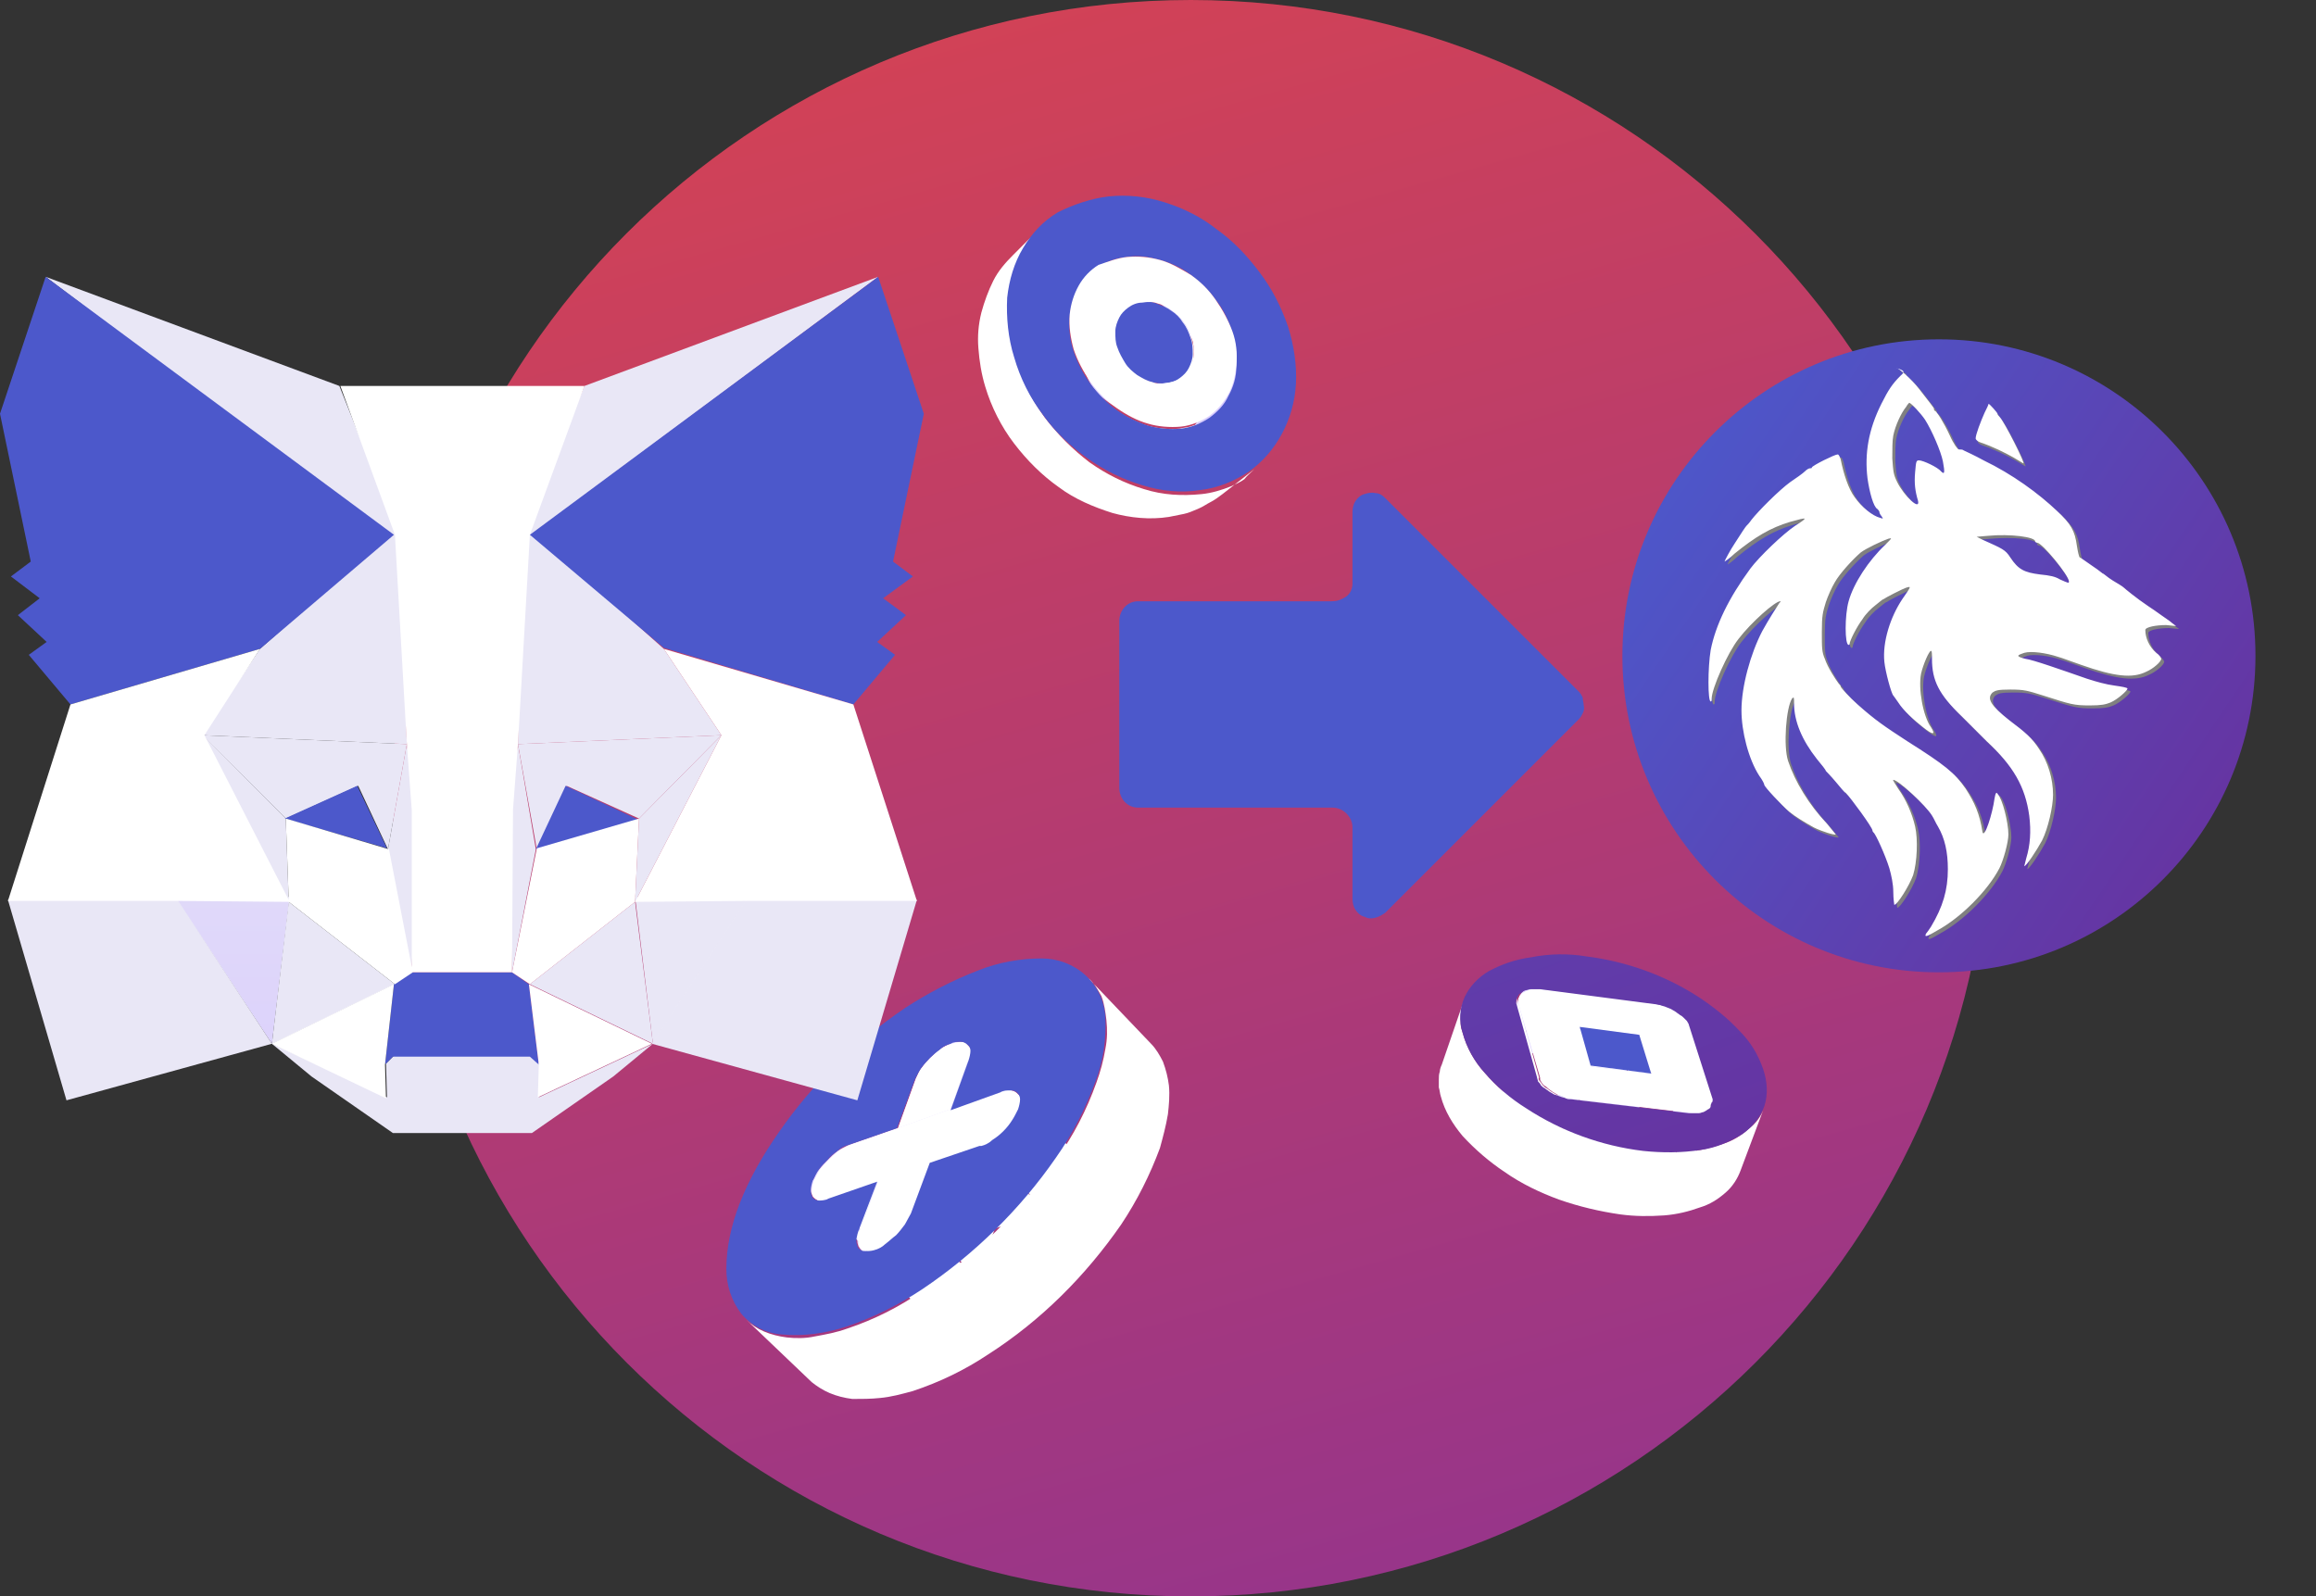 <?xml version="1.0" encoding="utf-8"?>
<!-- Generator: Adobe Illustrator 24.3.0, SVG Export Plug-In . SVG Version: 6.00 Build 0)  -->
<svg version="1.1" id="Layer_1" xmlns="http://www.w3.org/2000/svg" xmlns:xlink="http://www.w3.org/1999/xlink" x="0px" y="0px"
	 viewBox="0 0 233.4 160.9" style="enable-background:new 0 0 233.4 160.9;" xml:space="preserve">
<rect x="0" y="0" width="233.4" height="160.9" fill="#333333" stroke="none"/>
<style type="text/css">
	.st0{clip-path:url(#SVGID_2_);}
	.st1{fill:url(#SVGID_3_);}
	.st2{fill:#D9CDFE;}
	.st3{fill:#FFFFFF;}
	.st4{fill:url(#SVGID_4_);}
	.st5{fill:url(#SVGID_5_);}
	.st6{fill:url(#SVGID_6_);}
	.st7{fill:url(#SVGID_7_);}
	.st8{fill:url(#SVGID_8_);}
	.st9{fill:url(#SVGID_9_);}
	.st10{fill:url(#SVGID_10_);}
	.st11{fill:url(#SVGID_11_);}
	.st12{fill:url(#SVGID_12_);}
	.st13{fill:url(#SVGID_13_);}
	.st14{opacity:0.1;}
	.st15{opacity:0.1;fill:url(#SVGID_14_);enable-background:new    ;}
	.st16{opacity:0.1;fill:url(#SVGID_15_);enable-background:new    ;}
	.st17{opacity:0.1;fill:url(#SVGID_16_);enable-background:new    ;}
	.st18{opacity:0.1;fill:url(#SVGID_17_);enable-background:new    ;}
	.st19{fill:#EBEAF7;}
	.st20{opacity:0.1;fill:url(#SVGID_18_);enable-background:new    ;}
	.st21{opacity:0.1;fill:url(#SVGID_19_);enable-background:new    ;}
	.st22{opacity:0.1;fill:url(#SVGID_20_);enable-background:new    ;}
	.st23{opacity:0.1;fill:url(#SVGID_21_);enable-background:new    ;}
	.st24{opacity:0.1;fill:url(#SVGID_22_);enable-background:new    ;}
	.st25{opacity:0.1;fill:url(#SVGID_23_);enable-background:new    ;}
	.st26{opacity:0.1;fill:url(#SVGID_24_);enable-background:new    ;}
	.st27{opacity:0.1;fill:url(#SVGID_25_);enable-background:new    ;}
	.st28{fill:url(#SVGID_26_);}
	.st29{fill:url(#SVGID_27_);}
	.st30{fill:url(#SVGID_28_);}
	.st31{fill:url(#SVGID_29_);}
	.st32{fill:url(#SVGID_30_);}
	.st33{fill:#FEFEFE;}
	.st34{fill:url(#SVGID_31_);}
	.st35{fill-rule:evenodd;clip-rule:evenodd;fill:#808080;}
	.st36{fill-rule:evenodd;clip-rule:evenodd;fill:#FFFFFF;}
</style>
<g>
	<defs>
		<rect id="SVGID_1_" y="0" width="240" height="160.9"/>
	</defs>
	<clipPath id="SVGID_2_">
		<use xlink:href="#SVGID_1_"  style="overflow:visible;"/>
	</clipPath>
	<g class="st0">
		
			<linearGradient id="SVGID_3_" gradientUnits="userSpaceOnUse" x1="96.751" y1="678.077" x2="142.392" y2="839.687" gradientTransform="matrix(1 0 0 1 0 -679.99)">
			<stop  offset="0" style="stop-color:#D34255"/>
			<stop  offset="1" style="stop-color:#97358A"/>
		</linearGradient>
		<path class="st1" d="M120,160.9c44.4,0,80.5-36,80.5-80.4S164.5,0,120,0S39.6,36,39.6,80.4c0,0,0,0,0,0
			C39.6,124.9,75.6,160.9,120,160.9z"/>
		<path class="st2" d="M166.8,108.3c-0.2-0.1-0.3-0.2-0.5-0.3c-0.2-0.1-0.3-0.2-0.5-0.2c-0.2-0.1-0.4-0.1-0.5-0.2l-0.6-0.1l2.3-6.3
			c0.2,0,0.4,0.1,0.6,0.1c0.2,0,0.4,0.1,0.5,0.2l0.5,0.2c0.2,0.1,0.3,0.2,0.5,0.3l-1.1,3.2C167.5,106.1,167.1,107.2,166.8,108.3
			L166.8,108.3z"/>
		<path class="st2" d="M167.9,109.6c0-0.1-0.1-0.2-0.2-0.4c-0.1-0.1-0.2-0.2-0.3-0.3c-0.1-0.1-0.2-0.2-0.3-0.3
			c-0.1-0.1-0.3-0.2-0.4-0.3l0.3-0.7l0.3-0.8l0.3-0.8l0.3-0.8l0.3-0.8l0.3-0.8l0.3-0.8l0.2-0.7c0.1,0.1,0.3,0.2,0.4,0.3
			c0.1,0.1,0.2,0.2,0.4,0.3c0.1,0.1,0.2,0.2,0.3,0.4c0.1,0.1,0.1,0.2,0.2,0.3L167.9,109.6L167.9,109.6z"/>
		<path class="st2" d="M166.9,101.1l-2.3,6.3l-11.5-1.4l2.2-6.4L166.9,101.1z"/>
		<path class="st2" d="M150.9,106.9l2.2-6.4c0-0.1,0-0.1,0.1-0.2c0-0.1,0.1-0.1,0.1-0.2l0.1-0.1l0.1-0.1c0.1-0.1,0.2-0.1,0.4-0.2
			c0.1,0,0.3-0.1,0.4-0.1c0.2,0,0.3,0,0.5,0c0.2,0,0.4,0,0.5,0l-2.2,6.4c-0.2,0-0.4,0-0.5,0c-0.3,0-0.6,0-0.9,0.1
			c-0.1,0.1-0.2,0.1-0.4,0.2l-0.2,0.1c0,0-0.1,0.1-0.1,0.1c0,0-0.1,0.1-0.1,0.1C150.9,106.8,150.9,106.9,150.9,106.9z"/>
		<path class="st3" d="M150.9,106.9l0.2-0.6l0.1-0.3l0.2-0.6l0.2-0.6l0.1-0.3l0.2-0.6l0.2-0.7l0.1-0.3l0.2-0.6l0.2-0.7l0.1-0.3
			l0.2-0.7v0.3c0,0.1,0,0.1,0,0.2v0.2l-2.2,6.4v-0.5C150.9,107.1,150.9,107,150.9,106.9z"/>
		<path class="st3" d="M165.2,104.4l-2.3,6.4l-6-0.7l2.2-6.4L165.2,104.4z"/>
		<path class="st3" d="M166.4,108.2l-2.3,6.4l-1.1-3.9l2.3-6.4L166.4,108.2z"/>
		<path class="st2" d="M172.6,110.8l-2.4,6.4l-2.3-7.5l2.3-6.3L172.6,110.8z"/>
		<path class="st2" d="M172.6,111.5c-0.8,2.1-1.6,4.3-2.4,6.4c0-0.1,0-0.1,0.1-0.2c0-0.1,0-0.1,0-0.2c0-0.1,0-0.1,0-0.2
			c0-0.1,0-0.1,0-0.2l2.4-6.4c0,0.1,0,0.1,0,0.2c0,0.1,0,0.1,0,0.2c0,0.1,0,0.1,0,0.2C172.6,111.4,172.6,111.4,172.6,111.5z"/>
		<path class="st2" d="M166.4,108.2l-2.3,6.4l-6-0.7l2.3-6.4L166.4,108.2z"/>
		<path class="st2" d="M160.3,107.5l-2.3,6.4l-1.1-3.9l2.2-6.4L160.3,107.5L160.3,107.5z"/>
		<path class="st3" d="M172.6,111.5l-2.4,6.4c0,0.1,0,0.1-0.1,0.2l-0.1,0.1l-0.1,0.1l-0.1,0.1c-0.1,0.1-0.2,0.1-0.4,0.2
			c-0.1,0-0.3,0.1-0.4,0.1c-0.2,0-0.3,0-0.5,0H168l2.4-6.4h0.5c0.2,0,0.3,0,0.5-0.1c0.1,0,0.3-0.1,0.4-0.1c0.1,0,0.2-0.1,0.4-0.2
			l0.1-0.1c0,0,0.1-0.1,0.1-0.1c0,0,0.1-0.1,0.1-0.1C172.6,111.5,172.6,111.5,172.6,111.5z"/>
		<path class="st3" d="M155.1,108.6l-2.2,6.5l-2.1-7.6l2.2-6.4L155.1,108.6z"/>
		<path class="st3" d="M170.3,112.3l-2.3,6.4l-11.7-1.4l2.3-6.5L170.3,112.3z"/>
		<path class="st3" d="M169,101.9c0.2,0.1,0.3,0.2,0.4,0.3c0.1,0.1,0.2,0.2,0.4,0.3c0.1,0.1,0.2,0.2,0.3,0.3
			c0.1,0.1,0.1,0.2,0.2,0.4l2.4,7.5c0,0.1,0.1,0.2,0.1,0.4c0,0.1,0,0.2,0,0.3c0,0.1-0.1,0.2-0.2,0.3c-0.1,0.1-0.2,0.2-0.3,0.2
			c-0.1,0.1-0.2,0.1-0.4,0.2c-0.1,0.1-0.3,0.1-0.4,0.1c-0.2,0-0.3,0-0.5,0h-0.5l-11.8-1.4c-0.2,0-0.4-0.1-0.6-0.1
			c-0.2,0-0.4-0.1-0.6-0.2c-0.2-0.1-0.4-0.1-0.6-0.2c-0.2-0.1-0.3-0.2-0.5-0.3c-0.1-0.1-0.3-0.2-0.4-0.3c-0.1-0.1-0.2-0.2-0.4-0.3
			c-0.1-0.1-0.2-0.2-0.3-0.4c-0.1-0.1-0.1-0.2-0.1-0.4l-2.2-7.5c0-0.1,0-0.2,0-0.3c0-0.1,0-0.2,0.1-0.3c0-0.1,0.1-0.2,0.2-0.3
			c0.1-0.1,0.2-0.2,0.3-0.2c0.1-0.1,0.2-0.1,0.4-0.2c0.1,0,0.3-0.1,0.4-0.1c0.2,0,0.3,0,0.5,0h0.5l11.6,1.4l0.6,0.1
			c0.2,0,0.4,0.1,0.6,0.2l0.5,0.2C168.7,101.7,168.9,101.8,169,101.9L169,101.9z M166.4,108.2l-1.2-3.9l-6-0.7l1.1,3.9L166.4,108.2"
			/>
		<path class="st3" d="M158.5,110.8l-2.3,6.5c-0.2,0-0.4-0.1-0.6-0.1c-0.2,0-0.4-0.1-0.6-0.2c-0.2-0.1-0.4-0.1-0.5-0.2
			c-0.2-0.1-0.3-0.2-0.5-0.3c-0.1-0.1-0.3-0.2-0.4-0.3c-0.1-0.1-0.2-0.2-0.4-0.3c-0.1-0.1-0.2-0.2-0.2-0.4c-0.1-0.1-0.1-0.2-0.2-0.4
			l2.2-6.5c0,0.1,0.1,0.3,0.2,0.4c0.1,0.1,0.2,0.3,0.3,0.4c0.1,0.1,0.2,0.2,0.4,0.3c0.1,0.1,0.3,0.2,0.4,0.3
			c0.2,0.1,0.3,0.2,0.5,0.3c0.2,0.1,0.4,0.2,0.6,0.2c0.2,0.1,0.4,0.1,0.6,0.2C158.1,110.8,158.3,110.8,158.5,110.8z"/>
		<path class="st3" d="M177.8,111.6l-2.4,6.4c-0.3,0.8-0.8,1.6-1.5,2.2c-0.8,0.7-1.6,1.2-2.6,1.5c-1.1,0.4-2.3,0.7-3.6,0.8
			c-1.5,0.1-2.9,0.1-4.4-0.1c-2.1-0.3-4.2-0.8-6.2-1.5c-1.9-0.7-3.8-1.6-5.5-2.8c-1.5-1-2.9-2.2-4.2-3.6c-1-1.2-1.8-2.5-2.2-4
			c-0.1-0.3-0.1-0.6-0.2-0.9c0-0.3,0-0.6,0-0.8c0-0.3,0-0.5,0.1-0.8c0-0.2,0.1-0.5,0.2-0.7l2.2-6.4c-0.1,0.2-0.1,0.5-0.2,0.7
			c0,0.3-0.1,0.5-0.1,0.8c0,0.3,0,0.5,0,0.8c0,0.3,0.1,0.6,0.2,0.9c0.4,1.5,1.2,2.9,2.2,4c1.2,1.4,2.6,2.6,4.2,3.6
			c3.6,2.3,7.6,3.8,11.8,4.3c1.5,0.2,2.9,0.2,4.4,0.1c1.2-0.1,2.4-0.4,3.6-0.8c1-0.3,1.8-0.8,2.6-1.5
			C177,113.2,177.5,112.5,177.8,111.6L177.8,111.6z"/>
		
			<linearGradient id="SVGID_4_" gradientUnits="userSpaceOnUse" x1="127.718" y1="689.44" x2="170.668" y2="808.16" gradientTransform="matrix(1 0 0 1 0 -679.99)">
			<stop  offset="0" style="stop-color:#4C58CB"/>
			<stop  offset="1" style="stop-color:#68319E"/>
		</linearGradient>
		<path class="st4" d="M159.9,96.4c4,0.5,7.9,1.9,11.3,4.1c1.5,1,2.9,2.1,4.1,3.4c1.1,1.1,1.9,2.4,2.4,3.9c0.4,1.2,0.5,2.5,0.1,3.7
			c-0.4,1.1-1.2,2.1-2.2,2.8c-1.3,0.8-2.7,1.4-4.2,1.6c-1.9,0.3-3.9,0.3-5.8,0.1c-4.2-0.5-8.3-2-11.8-4.3c-1.6-1-3-2.2-4.2-3.6
			c-1-1.1-1.8-2.5-2.2-4c-0.4-1.2-0.3-2.5,0.2-3.6c0.5-1.1,1.4-2,2.4-2.6c1.3-0.7,2.7-1.2,4.2-1.4C156.2,96.1,158.1,96.1,159.9,96.4
			L159.9,96.4z M172.6,110.8l-2.4-7.5c0-0.1-0.1-0.2-0.2-0.4c-0.1-0.1-0.2-0.2-0.3-0.3c-0.1-0.1-0.2-0.2-0.4-0.3
			c-0.1-0.1-0.3-0.2-0.4-0.3c-0.2-0.1-0.3-0.2-0.5-0.3l-0.5-0.2c-0.2-0.1-0.4-0.1-0.6-0.2c-0.2,0-0.4-0.1-0.6-0.1l-11.5-1.5
			c-0.2,0-0.4,0-0.5,0c-0.2,0-0.3,0-0.5,0c-0.1,0-0.3,0.1-0.4,0.1c-0.1,0-0.3,0.1-0.4,0.2c-0.1,0.1-0.2,0.1-0.3,0.2
			c-0.1,0.1-0.1,0.2-0.2,0.3c0,0.1-0.1,0.2-0.1,0.3c0,0.1,0,0.2,0,0.3l2.1,7.5c0,0.1,0.1,0.3,0.1,0.4c0.1,0.1,0.2,0.2,0.3,0.4
			c0.1,0.1,0.2,0.2,0.4,0.3c0.1,0.1,0.3,0.2,0.4,0.3l0.5,0.3l0.6,0.2c0.2,0.1,0.4,0.1,0.6,0.2c0.2,0.1,0.4,0.1,0.6,0.1l11.8,1.4
			c0.2,0,0.4,0,0.5,0c0.2,0,0.3,0,0.5,0c0.2,0,0.3-0.1,0.4-0.1c0.1,0,0.2-0.1,0.4-0.2c0.1-0.1,0.2-0.1,0.3-0.2
			c0.1-0.1,0.1-0.2,0.1-0.3c0-0.1,0.1-0.2,0.1-0.3C172.6,111.1,172.6,110.9,172.6,110.8"/>
		
			<linearGradient id="SVGID_5_" gradientUnits="userSpaceOnUse" x1="240.89" y1="1121.348" x2="430.99" y2="1937.658" gradientTransform="matrix(1 0 0 1 0 -679.99)">
			<stop  offset="0" style="stop-color:#4C58CB"/>
			<stop  offset="1" style="stop-color:#68319E"/>
		</linearGradient>
		<path class="st5" d="M166.4,108.2l-1.2-3.9l-6-0.8l1.1,3.9L166.4,108.2L166.4,108.2z"/>
		
			<linearGradient id="SVGID_6_" gradientUnits="userSpaceOnUse" x1="1433.579" y1="5550.223" x2="2176.578" y2="8296.123" gradientTransform="matrix(1 0 0 1 0 -679.99)">
			<stop  offset="0" style="stop-color:#4C58CB"/>
			<stop  offset="1" style="stop-color:#68319E"/>
		</linearGradient>
		<path class="st6" d="M134.2,60.6h-19.5c-1.1,0-1.9,0.9-1.9,2v16.8c0,1.1,0.8,2,1.9,2c0,0,0,0,0.1,0h19.5c0.5,0,1,0.2,1.4,0.6
			c0.4,0.4,0.6,0.9,0.6,1.4v7.2c0,0.4,0.1,0.8,0.3,1.1c0.2,0.3,0.5,0.6,0.9,0.7c0.4,0.2,0.7,0.2,1.1,0.1c0.4-0.1,0.7-0.3,1-0.5
			l19.5-19.5c0.2-0.2,0.3-0.4,0.4-0.6c0.1-0.2,0.2-0.5,0.1-0.8c0-0.3-0.1-0.5-0.1-0.8c-0.1-0.2-0.2-0.4-0.4-0.6l-19.5-19.5
			c-0.3-0.3-0.6-0.5-1-0.5c-0.4-0.1-0.8,0-1.1,0.1c-0.4,0.1-0.7,0.4-0.9,0.7c-0.2,0.3-0.3,0.7-0.3,1.1v7.2c0,0.5-0.2,1-0.6,1.3
			C135.1,60.5,134.7,60.6,134.2,60.6L134.2,60.6z"/>
		<path class="st2" d="M102.2,111.6c-0.4,0.1-0.8,0.3-1.1,0.6c-0.4,0.3-0.7,0.5-1,0.8c-0.3,0.3-0.6,0.6-0.9,1
			c-0.2,0.3-0.4,0.7-0.6,1.1l-6.3-6.4c0.2-0.4,0.4-0.8,0.6-1.1c0.5-0.7,1.2-1.4,1.9-1.9c0.3-0.2,0.7-0.4,1.1-0.6l0.7,0.8l0.8,0.8
			l0.8,0.8l0.8,0.8C100.1,109.5,101.2,110.6,102.2,111.6z"/>
		<path class="st2" d="M88.3,125.3c-0.1,0.2-0.1,0.4-0.2,0.5c0,0.2,0,0.3,0,0.5c0,0.1,0,0.3,0.1,0.4c0,0.1,0.1,0.2,0.2,0.3l-6.4-6.4
			c-0.1-0.1-0.1-0.2-0.2-0.3c-0.1-0.1-0.1-0.2-0.1-0.4c0-0.2,0-0.3,0-0.5c0-0.2,0.1-0.4,0.2-0.5L88.3,125.3l-6.4-6.3
			c0.2-0.4,0.3-0.8,0.6-1.1c0.3-0.4,0.6-0.7,0.9-1c0.3-0.3,0.6-0.6,1-0.9c0.3-0.2,0.7-0.4,1.1-0.6l6.4,6.4c-0.4,0.1-0.8,0.3-1.1,0.6
			c-0.4,0.3-0.7,0.5-1,0.8c-0.3,0.3-0.6,0.6-0.9,1C88.6,124.6,88.5,125,88.3,125.3L88.3,125.3z"/>
		<path class="st2" d="M103.8,111.8c-0.1-0.1-0.2-0.1-0.3-0.2c-0.1,0-0.2-0.1-0.4-0.1c-0.2,0-0.3,0-0.5,0c-0.2,0-0.4,0.1-0.5,0.1
			l-6.3-6.5c0.2-0.1,0.3-0.1,0.5-0.1c0.1,0,0.3,0,0.4,0c0.1,0,0.2,0,0.4,0.1c0.1,0,0.2,0.1,0.3,0.2L103.8,111.8z"/>
		<path class="st2" d="M90.4,113.7l6.4,6.4l-4.9,1.7l-6.4-6.4L90.4,113.7z"/>
		<path class="st2" d="M92.3,108.7l6.4,6.4l-1.8,5l-6.4-6.4L92.3,108.7z"/>
		<path class="st3" d="M88.4,127l-0.6-0.6l-0.3-0.3l-0.6-0.6l-0.6-0.6l-0.3-0.3l-0.7-0.7l-0.6-0.6l-0.3-0.3l-0.6-0.6l-0.7-0.6
			l-0.3-0.3l-0.7-0.6c0.1,0.1,0.2,0.1,0.3,0.2c0.1,0,0.2,0.1,0.3,0.1c0.1,0,0.3,0,0.4,0c0.2,0,0.3-0.1,0.5-0.1l6.5,6.4
			c-0.2,0.1-0.3,0.1-0.5,0.1c-0.1,0-0.3,0-0.4,0c-0.1,0-0.2,0-0.3-0.1C88.6,127.2,88.5,127.1,88.4,127z"/>
		<path class="st3" d="M97.5,105.3l0.6,0.7l0.3,0.3l0.6,0.7l1.6,1.6l1,1l0.6,0.7l0.6,0.6l0.3,0.3l0.6,0.7c0.1,0.1,0.1,0.2,0.2,0.3
			c0.1,0.1,0.1,0.2,0.1,0.4c0,0.1,0,0.3,0,0.4c0,0.2-0.1,0.3-0.1,0.5l-6.4-6.5c0.1-0.2,0.1-0.3,0.1-0.5c0-0.1,0-0.3,0-0.4
			c0-0.1,0-0.2-0.1-0.4C97.7,105.5,97.6,105.4,97.5,105.3z"/>
		<path class="st3" d="M88.4,119.1l6.5,6.4l-4.9,1.6l-6.5-6.4L88.4,119.1z"/>
		<path class="st3" d="M95.9,105.2c0.3-0.1,0.7-0.2,1-0.2c0.2,0,0.5,0.1,0.6,0.3c0.2,0.2,0.3,0.4,0.3,0.6c0,0.3,0,0.6-0.2,0.9
			l-1.8,5l-5.3,1.9l1.8-5c0.2-0.4,0.3-0.8,0.6-1.1c0.5-0.7,1.2-1.4,1.9-1.9C95.1,105.5,95.5,105.3,95.9,105.2z"/>
		<path class="st3" d="M95.8,111.8l6.4,6.5l-5.3,1.8l-6.4-6.4L95.8,111.8z"/>
		<path class="st3" d="M97.6,106.9l6.4,6.5l-1.8,5l-6.4-6.5L97.6,106.9z"/>
		<path class="st2" d="M88.4,119.1l6.5,6.4l-1.8,5.1l-6.5-6.4L88.4,119.1z"/>
		<path class="st2" d="M100.8,110.1l6.4,6.6l-5.1,1.7l-6.4-6.5L100.8,110.1z"/>
		<path class="st3" d="M93.8,117.2l6.5,6.5l-5.4,1.8l-6.5-6.4L93.8,117.2z"/>
		<path class="st2" d="M93.2,132.3l-6.5-6.4c-0.1-0.1-0.1-0.2-0.2-0.3c0-0.1-0.1-0.3-0.1-0.4c0-0.2,0-0.3,0-0.5
			c0-0.2,0.1-0.4,0.2-0.6l6.5,6.4c-0.1,0.2-0.1,0.4-0.2,0.6c0,0.2,0,0.3,0,0.5c0,0.1,0,0.3,0.1,0.4C93,132.1,93.1,132.2,93.2,132.3z
			"/>
		<path class="st2" d="M102.5,110.2l6.4,6.6c-0.1-0.1-0.2-0.1-0.3-0.2c-0.1-0.1-0.2-0.1-0.4-0.1c-0.2,0-0.3,0-0.5,0
			c-0.2,0-0.4,0.1-0.5,0.1l-6.4-6.5c0.2-0.1,0.3-0.1,0.5-0.1c0.2,0,0.3,0,0.5,0c0.1,0,0.3,0,0.4,0.1
			C102.3,110.1,102.4,110.1,102.5,110.2z"/>
		<path class="st3" d="M93.8,117.2l6.5,6.5l-1.8,5.1l-6.5-6.5L93.8,117.2z"/>
		<path class="st3" d="M98.9,115.5l6.5,6.6l-5.1,1.7l-6.5-6.5L98.9,115.5z"/>
		<path class="st3" d="M93.2,132.3l-6.5-6.4c0.1,0.1,0.2,0.1,0.3,0.2c0.1,0.1,0.2,0.1,0.3,0.1c0.1,0,0.3,0,0.4,0
			c0.2,0,0.3-0.1,0.5-0.1c0.4-0.1,0.8-0.3,1.1-0.6c0.8-0.5,1.5-1.2,2-2c0.2-0.4,0.4-0.7,0.6-1.1l6.5,6.5c-0.1,0.4-0.3,0.8-0.6,1.1
			c-0.3,0.4-0.6,0.8-0.9,1.1c-0.3,0.3-0.7,0.6-1.1,0.9c-0.4,0.2-0.7,0.4-1.1,0.6c-0.2,0.1-0.3,0.1-0.5,0.1c-0.1,0-0.3,0-0.4,0
			c-0.1,0-0.2,0-0.4-0.1C93.4,132.4,93.3,132.4,93.2,132.3z"/>
		<path class="st3" d="M86.6,124.1l1.9-5.1l5.4-1.8l-1.9,5.1c-0.2,0.4-0.3,0.8-0.6,1.1c-0.3,0.4-0.6,0.7-0.9,1.1
			c-0.3,0.3-0.7,0.6-1.1,0.9c-0.4,0.2-0.7,0.4-1.1,0.6c-0.3,0.1-0.7,0.2-1,0.1c-0.2,0-0.5-0.1-0.6-0.3c-0.2-0.2-0.2-0.4-0.2-0.7
			C86.3,124.8,86.4,124.4,86.6,124.1z"/>
		<path class="st3" d="M102.5,110.2l6.4,6.6c0.1,0.1,0.1,0.2,0.2,0.3c0.1,0.3,0.1,0.5,0.1,0.8c0,0.2-0.1,0.4-0.1,0.5
			c-0.2,0.4-0.4,0.8-0.6,1.1c-0.3,0.4-0.6,0.7-0.9,1c-0.3,0.3-0.7,0.6-1.1,0.9c-0.3,0.2-0.7,0.4-1.1,0.6l-6.5-6.5
			c0.4-0.1,0.8-0.3,1.1-0.6c0.8-0.5,1.5-1.2,2-2c0.2-0.4,0.4-0.7,0.6-1.1c0.1-0.2,0.1-0.3,0.1-0.5c0-0.1,0-0.3,0-0.4
			c0-0.1,0-0.3-0.1-0.4C102.6,110.3,102.6,110.3,102.5,110.2z"/>
		<path class="st3" d="M100.8,110.1c0.3-0.1,0.7-0.2,1-0.2c0.3,0,0.5,0.1,0.7,0.3c0.2,0.2,0.3,0.4,0.3,0.7c0,0.3,0,0.7-0.2,1
			c-0.2,0.4-0.3,0.8-0.6,1.1c-0.5,0.8-1.2,1.5-2,2c-0.4,0.2-0.7,0.4-1.1,0.6l-5,1.7l-5.4,1.8l-4.9,1.7c-0.3,0.1-0.7,0.2-1,0.2
			c-0.2,0-0.4-0.1-0.6-0.3c-0.2-0.2-0.2-0.4-0.2-0.7c0-0.3,0.1-0.7,0.2-1c0.2-0.4,0.4-0.8,0.6-1.1c0.3-0.4,0.6-0.7,0.9-1
			c0.3-0.3,0.6-0.6,1-0.9c0.3-0.2,0.7-0.4,1.1-0.6l4.9-1.7l5.3-1.9L100.8,110.1z"/>
		
			<linearGradient id="SVGID_7_" gradientUnits="userSpaceOnUse" x1="1019.98" y1="3368.556" x2="3277.781" y2="9630.855" gradientTransform="matrix(1 0 0 1 0 -679.99)">
			<stop  offset="0" style="stop-color:#4C58CB"/>
			<stop  offset="1" style="stop-color:#68319E"/>
		</linearGradient>
		<path class="st7" d="M98.6,97.8c2-0.8,4.2-1.2,6.4-1.2c1.6,0,3.2,0.6,4.4,1.7c1.2,1.1,1.9,2.6,2,4.2c0.1,2.2-0.2,4.4-1,6.5
			c-1,2.7-2.3,5.3-4,7.7c-3.6,5.2-8.2,9.7-13.4,13.2c-2.4,1.6-5,2.9-7.7,3.8c-2.1,0.7-4.3,1-6.5,0.8c-1.6-0.1-3.1-0.9-4.1-2.1
			c-1-1.3-1.5-2.9-1.5-4.5c0-2.2,0.5-4.4,1.3-6.5c1-2.6,2.4-5,4-7.3c3.4-4.9,7.7-9.1,12.7-12.5C93.5,100.1,96,98.8,98.6,97.8z
			 M98.9,115.5c0.4-0.1,0.8-0.3,1.1-0.6c0.8-0.5,1.5-1.2,2-2c0.2-0.3,0.4-0.7,0.6-1.1c0.1-0.3,0.2-0.7,0.2-1c0-0.5-0.4-0.9-0.9-0.9
			c0,0,0,0-0.1,0c-0.3,0-0.7,0-1,0.2l-5,1.8l1.8-5c0.1-0.3,0.2-0.7,0.2-1c0-0.2-0.1-0.5-0.3-0.6c-0.2-0.2-0.4-0.3-0.7-0.3
			c-0.3,0-0.7,0-1,0.2c-0.4,0.1-0.8,0.3-1.1,0.6c-0.7,0.5-1.4,1.2-1.9,1.9c-0.2,0.3-0.4,0.7-0.6,1.1l-1.8,4.9l-4.9,1.7
			c-0.4,0.1-0.8,0.3-1.1,0.6c-0.4,0.3-0.7,0.5-1,0.9c-0.3,0.3-0.6,0.6-0.9,1c-0.2,0.3-0.4,0.7-0.6,1.1c-0.1,0.3-0.2,0.7-0.2,1
			c0,0.2,0.1,0.5,0.2,0.7c0.2,0.2,0.4,0.3,0.6,0.3c0.3,0,0.7,0,1-0.2l4.9-1.7l-1.9,5c-0.1,0.3-0.2,0.7-0.2,1c0,0.2,0.1,0.5,0.2,0.7
			c0.2,0.2,0.4,0.3,0.6,0.3c0.3,0,0.7,0,1-0.1c0.4-0.1,0.8-0.3,1.1-0.6c0.4-0.3,0.7-0.6,1.1-0.9c0.3-0.3,0.6-0.7,0.9-1.1
			c0.2-0.4,0.4-0.7,0.6-1.1l1.9-5.1l5-1.7"/>
		<path class="st3" d="M109.7,98.6l6.3,6.6c0.5,0.5,0.9,1.2,1.2,1.8c0.3,0.8,0.5,1.6,0.6,2.4c0.1,1,0,2-0.1,2.9
			c-0.2,1.2-0.5,2.3-0.8,3.4c-1,2.7-2.3,5.3-3.9,7.7c-3.6,5.2-8.1,9.7-13.4,13.1c-2.4,1.6-4.9,2.8-7.6,3.7c-1.1,0.3-2.2,0.6-3.3,0.7
			c-0.9,0.1-1.9,0.1-2.8,0.1c-0.8-0.1-1.6-0.3-2.3-0.6c-0.7-0.3-1.3-0.7-1.8-1.1l-6.6-6.3c0.5,0.5,1.1,0.9,1.8,1.2
			c0.7,0.3,1.5,0.5,2.3,0.6c0.9,0.1,1.9,0.1,2.8-0.1c1.1-0.2,2.2-0.4,3.3-0.8c2.7-0.9,5.3-2.2,7.7-3.9c5.3-3.5,9.8-8,13.4-13.2
			c1.7-2.4,3-4.9,4-7.7c0.4-1.1,0.7-2.2,0.9-3.4c0.2-1,0.2-1.9,0.1-2.9c-0.1-0.8-0.2-1.6-0.5-2.4C110.6,99.7,110.3,99.1,109.7,98.6
			L109.7,98.6z"/>
		<path class="st2" d="M121.1,36.3c-0.4-1.2-0.9-2.2-1.7-3.2c-0.7-1-1.5-1.8-2.5-2.5c-0.9-0.7-2-1.2-3.1-1.5
			c-1.1-0.3-2.2-0.4-3.3-0.3l3.1-2.8c1.1-0.1,2.2,0,3.3,0.3c1.1,0.3,2.1,0.9,3.1,1.6c1,0.7,1.8,1.5,2.5,2.5c0.7,1,1.3,2.1,1.7,3.2
			L121.1,36.3z"/>
		<path class="st3" d="M119.2,38l-3.1,2.7c0.2-0.2,0.5-0.4,0.6-0.7c0.2-0.3,0.3-0.6,0.4-0.9c0.1-0.3,0.1-0.7,0.1-1
			c0-0.4-0.1-0.8-0.2-1.1c-0.2-0.6-0.4-1.1-0.7-1.6c-0.3-0.5-0.7-1-1.2-1.3c-0.4-0.3-0.9-0.6-1.4-0.7c-0.5-0.1-1-0.2-1.6-0.2
			c-0.2,0-0.3,0-0.5,0.1c-0.2,0-0.3,0.1-0.4,0.2c-0.1,0.1-0.3,0.1-0.4,0.2c-0.1,0.1-0.2,0.2-0.4,0.3l3-2.8c0.1-0.1,0.2-0.2,0.4-0.3
			c0.1-0.1,0.3-0.1,0.4-0.2c0.1-0.1,0.3-0.1,0.4-0.1c0.2,0,0.3-0.1,0.5-0.1c0.5-0.1,1.1,0,1.6,0.2c0.5,0.2,1,0.4,1.4,0.7
			c0.5,0.3,0.9,0.7,1.2,1.2c0.4,0.5,0.6,1,0.8,1.6c0.1,0.4,0.2,0.8,0.2,1.2c0,0.4,0,0.7-0.1,1.1c-0.1,0.3-0.2,0.6-0.4,0.9
			C119.7,37.5,119.5,37.8,119.2,38z"/>
		<path class="st2" d="M110.6,28.7c-0.4,0-0.7,0.1-1.1,0.2c-0.3,0.1-0.7,0.2-1,0.4c-0.3,0.1-0.6,0.3-0.9,0.5
			c-0.3,0.2-0.5,0.4-0.8,0.6l3-2.8c0.2-0.2,0.5-0.4,0.8-0.6c0.3-0.2,0.6-0.3,0.9-0.5c0.3-0.1,0.7-0.3,1-0.3c0.4-0.1,0.7-0.2,1.1-0.2
			l-1.5,1.4l-0.6,0.5l-0.2,0.2l-0.2,0.2l-0.2,0.2C110.8,28.5,110.7,28.7,110.6,28.7z"/>
		<path class="st2" d="M119.1,44.4c0.5-0.4,1-1,1.3-1.5c0.4-0.6,0.6-1.3,0.8-1.9c0.2-0.7,0.3-1.5,0.2-2.2c0-0.8-0.2-1.6-0.4-2.4
			l3.2-2.7c0.3,0.8,0.4,1.6,0.5,2.4c0,0.8,0,1.5-0.2,2.3c-0.2,0.7-0.4,1.4-0.8,2c-0.4,0.6-0.8,1.1-1.3,1.5L119.1,44.4z"/>
		<path class="st2" d="M116.1,40.6c-0.1,0.1-0.2,0.2-0.3,0.2c-0.1,0.1-0.2,0.1-0.4,0.2c-0.1,0.1-0.3,0.1-0.4,0.1l-0.4,0.1l0.4-0.3
			l0.4-0.3l0.4-0.3L116,40l0.4-0.3l0.4-0.3l0.4-0.3l0.4-0.3c0.2,0,0.3,0,0.5-0.1l0.4-0.2c0.1-0.1,0.3-0.1,0.4-0.2
			c0.1-0.1,0.2-0.2,0.3-0.2L116.1,40.6z"/>
		<path class="st2" d="M114.5,41.3h-0.9l3.1-2.7h0.9L114.5,41.3z"/>
		<path class="st2" d="M109.4,37.7c-0.1-0.4-0.2-0.7-0.2-1.1c0-0.3,0-0.7,0.1-1c0.1-0.3,0.2-0.6,0.3-0.9c0.2-0.3,0.4-0.5,0.6-0.7
			l3.1-2.8c-0.5,0.4-0.8,1-0.9,1.6c-0.1,0.3-0.1,0.7-0.1,1c0,0.4,0.1,0.8,0.2,1.1L109.4,37.7z"/>
		<path class="st2" d="M113.6,41.3c-0.5-0.1-0.9-0.2-1.3-0.4c-0.4-0.2-0.8-0.5-1.2-0.8c-0.4-0.3-0.7-0.7-1-1.1
			c-0.3-0.4-0.5-0.9-0.7-1.4l0.4-0.3l0.4-0.3l0.4-0.3l0.4-0.3l0.4-0.4l0.4-0.3l0.4-0.3l0.4-0.3c0.1,0.5,0.4,0.9,0.7,1.4
			c0.3,0.4,0.6,0.8,1,1.1c0.4,0.3,0.8,0.6,1.2,0.8c0.4,0.2,0.9,0.3,1.3,0.4L113.6,41.3z"/>
		<path class="st3" d="M122.3,41.8c-1,0.9-2.1,1.8-3.2,2.6c-0.2,0.2-0.5,0.4-0.7,0.5c-0.2,0.2-0.5,0.3-0.8,0.4
			c-0.3,0.1-0.6,0.2-0.9,0.3c-0.3,0.1-0.6,0.1-0.9,0.2c-1.1,0.1-2.2,0-3.3-0.3c-1.1-0.3-2.2-0.9-3.1-1.5c-1-0.7-1.9-1.6-2.6-2.5
			c-0.7-1-1.3-2.1-1.7-3.3c-0.2-0.8-0.4-1.5-0.4-2.3c0-0.7,0-1.5,0.2-2.2c0.1-0.7,0.4-1.3,0.7-1.9c0.3-0.6,0.7-1.1,1.2-1.5l3-2.8
			c-0.5,0.4-0.9,1-1.2,1.5c-0.3,0.6-0.6,1.3-0.7,1.9c-0.2,0.7-0.2,1.4-0.2,2.2c0,0.8,0.2,1.6,0.4,2.3c0.4,1.2,0.9,2.3,1.7,3.3
			c0.7,1,1.6,1.9,2.6,2.6c1,0.7,2,1.2,3.2,1.6c1.1,0.3,2.2,0.4,3.3,0.3c0.3-0.1,0.7-0.1,1-0.2c0.3-0.1,0.6-0.2,0.9-0.3
			c0.3-0.1,0.5-0.2,0.8-0.4C121.9,42.2,122.1,42,122.3,41.8z"/>
		<path class="st3" d="M126.4,47.3l-3.2,2.5c-0.4,0.3-0.8,0.6-1.2,0.8c-0.4,0.2-0.8,0.5-1.3,0.7c-0.5,0.2-0.9,0.4-1.4,0.5
			c-0.5,0.1-1,0.2-1.5,0.3c-1.9,0.3-3.9,0.1-5.7-0.4c-1.9-0.6-3.8-1.4-5.4-2.6c-1.7-1.2-3.2-2.7-4.5-4.4c-1.3-1.7-2.3-3.7-2.9-5.7
			c-0.4-1.3-0.6-2.6-0.7-3.9c-0.1-1.2,0-2.4,0.3-3.6c0.3-1.1,0.7-2.2,1.2-3.2c0.5-1,1.2-1.8,2-2.6l0.3-0.3l0.3-0.3l0.6-0.6l0.3-0.3
			l0.3-0.3l0.2-0.1l0.3-0.3l0.3-0.3l0.2-0.1l0.3-0.3c-0.8,0.8-1.5,1.6-2,2.6c-0.5,1-0.9,2.1-1.2,3.2c-0.3,1.2-0.4,2.4-0.3,3.7
			c0.1,1.4,0.3,2.7,0.7,4c0.6,2.1,1.6,4,2.9,5.8c1.3,1.7,2.8,3.2,4.5,4.5c1.7,1.2,3.5,2.1,5.5,2.7c1.9,0.6,3.8,0.7,5.8,0.5
			c1-0.1,2-0.4,3-0.8c0.4-0.2,0.9-0.4,1.3-0.7C125.7,47.9,126.1,47.6,126.4,47.3L126.4,47.3z"/>
		
			<linearGradient id="SVGID_8_" gradientUnits="userSpaceOnUse" x1="864.852" y1="2722.213" x2="2687.552" y2="7609.293" gradientTransform="matrix(1 0 0 1 0 -679.99)">
			<stop  offset="0" style="stop-color:#4C58CB"/>
			<stop  offset="1" style="stop-color:#68319E"/>
		</linearGradient>
		<path class="st8" d="M111.7,19.8c1.9-0.2,3.8,0,5.7,0.6c1.9,0.6,3.7,1.5,5.2,2.7c1.7,1.2,3.1,2.7,4.3,4.3c1.3,1.7,2.2,3.5,2.9,5.5
			c0.6,1.9,0.9,3.9,0.8,5.8c-0.1,1.8-0.6,3.5-1.4,5c-0.8,1.5-1.9,2.8-3.3,3.8c-1.5,1-3.2,1.7-5,1.9c-1.9,0.3-3.9,0.1-5.8-0.5
			c-2-0.6-3.8-1.5-5.5-2.7c-1.7-1.2-3.3-2.7-4.5-4.4c-1.3-1.7-2.3-3.7-2.9-5.8c-0.6-1.9-0.8-4-0.7-6c0.2-1.8,0.7-3.5,1.6-5
			c0.9-1.5,2-2.7,3.5-3.6C108.2,20.6,110,20,111.7,19.8L111.7,19.8z M119,43.2c1-0.1,2-0.5,2.9-1.1c0.8-0.6,1.5-1.3,1.9-2.2
			c0.5-0.9,0.8-1.9,0.8-3c0.1-1.2-0.1-2.3-0.4-3.4c-0.4-1.2-0.9-2.3-1.7-3.3c-0.7-1-1.6-1.8-2.5-2.5c-0.9-0.7-2-1.2-3.1-1.5
			c-1.1-0.3-2.2-0.5-3.3-0.3c-1,0.1-2,0.4-2.9,1c-0.8,0.5-1.5,1.3-2,2.1c-0.5,0.9-0.8,1.9-0.9,2.9c-0.1,1.2,0,2.3,0.4,3.5
			c0.8,2.4,2.3,4.4,4.3,5.9c1,0.7,2,1.2,3.2,1.6C116.8,43.2,117.9,43.3,119,43.2"/>
		
			<linearGradient id="SVGID_9_" gradientUnits="userSpaceOnUse" x1="322.443" y1="1267.176" x2="824.343" y2="2612.666" gradientTransform="matrix(1 0 0 1 0 -679.99)">
			<stop  offset="0" style="stop-color:#4C58CB"/>
			<stop  offset="1" style="stop-color:#68319E"/>
		</linearGradient>
		<path class="st9" d="M115,30.4c0.5-0.1,1.1,0,1.6,0.2c0.5,0.2,1,0.4,1.4,0.7c0.5,0.3,0.9,0.7,1.2,1.2c0.4,0.5,0.6,1,0.8,1.6
			c0.2,0.5,0.2,1.1,0.2,1.6c0,0.5-0.2,1-0.4,1.4c-0.2,0.4-0.5,0.7-0.9,1c-0.4,0.3-0.9,0.5-1.4,0.5c-0.5,0.1-1.1,0-1.6-0.1
			c-0.5-0.2-1-0.4-1.5-0.7c-0.5-0.3-0.9-0.7-1.2-1.2c-0.4-0.5-0.6-1-0.8-1.6c-0.2-0.5-0.2-1.1-0.2-1.6c0-0.5,0.2-1,0.4-1.4
			c0.2-0.4,0.6-0.8,1-1C114.1,30.6,114.6,30.5,115,30.4L115,30.4z"/>
		<path class="st3" d="M113.6,25.9c1.1-0.1,2.2,0,3.3,0.3c1.1,0.3,2.1,0.9,3.1,1.5c1,0.7,1.8,1.5,2.5,2.5c0.7,1,1.3,2.1,1.7,3.2
			c0.4,1.1,0.5,2.2,0.4,3.4c-0.1,1-0.3,2-0.8,2.9c-0.5,0.9-1.1,1.6-1.9,2.2c-0.9,0.6-1.9,1-2.9,1.1c-1.1,0.1-2.3,0-3.3-0.3
			c-1.1-0.3-2.2-0.9-3.2-1.6c-1-0.7-1.9-1.6-2.6-2.6c-0.7-1-1.3-2.1-1.7-3.3c-0.3-1.1-0.5-2.3-0.4-3.5c0.1-1,0.4-2,0.9-2.9
			c0.5-0.9,1.2-1.6,2-2.1C111.6,26.4,112.6,26,113.6,25.9z M117.6,38.6c0.5-0.1,1-0.2,1.4-0.5c0.4-0.3,0.7-0.6,0.9-1
			c0.2-0.4,0.4-0.9,0.4-1.4c0-0.6,0-1.1-0.2-1.6c-0.2-0.6-0.4-1.1-0.8-1.6c-0.3-0.5-0.8-0.9-1.2-1.2c-0.4-0.3-0.9-0.6-1.4-0.7
			c-0.5-0.2-1-0.2-1.6-0.1c-0.5,0-1,0.2-1.4,0.5c-0.4,0.3-0.7,0.6-0.9,1c-0.2,0.4-0.4,0.9-0.4,1.4c0,0.6,0,1.1,0.2,1.6
			c0.2,0.6,0.5,1.1,0.8,1.6c0.3,0.5,0.8,0.9,1.2,1.2c0.5,0.3,1,0.6,1.5,0.7C116.6,38.7,117.1,38.7,117.6,38.6"/>
		
			<linearGradient id="SVGID_10_" gradientUnits="userSpaceOnUse" x1="23.43" y1="737.65" x2="23.43" y2="805.35" gradientTransform="matrix(1 0 0 1 0 -679.99)">
			<stop  offset="0" style="stop-color:#EBEAF7"/>
			<stop  offset="1" style="stop-color:#D9CDFE"/>
		</linearGradient>
		<path class="st10" d="M27.4,105.2l1.8-14.8l-11.4,0.3L27.4,105.2z"/>
		
			<linearGradient id="SVGID_11_" gradientUnits="userSpaceOnUse" x1="69.715" y1="1954.5" x2="69.715" y2="3345.1" gradientTransform="matrix(1 0 0 1 0 -679.99)">
			<stop  offset="0" style="stop-color:#EBEAF7"/>
			<stop  offset="1" style="stop-color:#D9CDFE"/>
		</linearGradient>
		<path class="st11" d="M64,90.4l1.8,14.8l9.7-14.5L64,90.4z"/>
		
			<linearGradient id="SVGID_12_" gradientUnits="userSpaceOnUse" x1="62.415" y1="1670.1" x2="62.415" y2="2745.9" gradientTransform="matrix(1 0 0 1 0 -679.99)">
			<stop  offset="0" style="stop-color:#EBEAF7"/>
			<stop  offset="1" style="stop-color:#D9CDFE"/>
		</linearGradient>
		<path class="st12" d="M72.7,74.1L52.2,75l1.9,10.6l3-6.4l7.3,3.3L72.7,74.1L72.7,74.1z"/>
		
			<linearGradient id="SVGID_13_" gradientUnits="userSpaceOnUse" x1="30.715" y1="1670.1" x2="30.715" y2="2745.9" gradientTransform="matrix(1 0 0 1 0 -679.99)">
			<stop  offset="0" style="stop-color:#EBEAF7"/>
			<stop  offset="1" style="stop-color:#D9CDFE"/>
		</linearGradient>
		<path class="st13" d="M28.8,82.5l7.3-3.3l3,6.4L41,75l-20.6-0.9L28.8,82.5L28.8,82.5z"/>
		<g class="st14">
			
				<linearGradient id="SVGID_14_" gradientUnits="userSpaceOnUse" x1="1315.479" y1="2803.89" x2="887.13" y2="2129.79" gradientTransform="matrix(1 0 0 1 0 -679.99)">
				<stop  offset="0" style="stop-color:#4C58CB"/>
				<stop  offset="1" style="stop-color:#68319E"/>
			</linearGradient>
			<path class="st15" d="M27.4,105.2l1.8-14.8l-11.4,0.3L27.4,105.2z"/>
			
				<linearGradient id="SVGID_15_" gradientUnits="userSpaceOnUse" x1="1359.244" y1="2805.471" x2="930.854" y2="2131.471" gradientTransform="matrix(1 0 0 1 0 -679.99)">
				<stop  offset="0" style="stop-color:#4C58CB"/>
				<stop  offset="1" style="stop-color:#68319E"/>
			</linearGradient>
			<path class="st16" d="M64,90.4l1.8,14.8l9.7-14.5L64,90.4z"/>
			
				<linearGradient id="SVGID_16_" gradientUnits="userSpaceOnUse" x1="624.09" y1="2808.39" x2="437.69" y2="2127.39" gradientTransform="matrix(1 0 0 1 0 -679.99)">
				<stop  offset="0" style="stop-color:#4C58CB"/>
				<stop  offset="1" style="stop-color:#68319E"/>
			</linearGradient>
			<path class="st17" d="M72.7,74.1L52.2,75l1.9,10.6l3-6.4l7.3,3.3L72.7,74.1L72.7,74.1z"/>
			
				<linearGradient id="SVGID_17_" gradientUnits="userSpaceOnUse" x1="592.263" y1="2808.924" x2="406.063" y2="2127.724" gradientTransform="matrix(1 0 0 1 0 -679.99)">
				<stop  offset="0" style="stop-color:#4C58CB"/>
				<stop  offset="1" style="stop-color:#68319E"/>
			</linearGradient>
			<path class="st18" d="M28.8,82.5l7.3-3.3l3,6.4L41,75l-20.6-0.9L28.8,82.5L28.8,82.5z"/>
		</g>
		<path class="st19" d="M40.3,54.9l0.3,0.2l-0.3-0.8v-1.4l-0.4,0.3l-5.7-14.3L4.6,27.9l34.5,26.1L26.2,65.4l-5.8,8.7L41,75
			L40.3,54.9L40.3,54.9z"/>
		<path class="st19" d="M75.4,90.4l-9.7,14.8l20.7,5.7l6-20.2L75.4,90.4L75.4,90.4z"/>
		<path class="st19" d="M53.8,53.7l34.7-25.8L58.9,38.9l-5.9,14l-0.3-0.3v1.1l-0.5,1.1l0.4-0.3L52.2,75l20.5-0.9l-5.8-8.7L53.8,53.7
			z"/>
		<path class="st19" d="M53.4,99.2l12.4,6l-11.5,5.4l0.1-3.4l-0.9-0.8H39.7l-0.8,0.8l0.1,3.4l-11.5-5.4l12.3-6l-10.7-8.3l-1.7,14.3
			l-9.7-14.8L0.8,90.7l5.9,20.2l20.7-5.7l4,3.3l8.2,5.7h14l8.2-5.7l4-3.3L64,90.9L53.4,99.2z"/>
		<path class="st19" d="M20.5,74.1l8.6,16.8l-0.3-8.4C28.8,82.5,20.4,74.1,20.5,74.1z"/>
		<path class="st19" d="M64.4,82.5L64,90.9l8.7-16.8L64.4,82.5L64.4,82.5z"/>
		<path class="st19" d="M41.5,98L42,81.6L41,75l-1.9,10.6L41.5,98z"/>
		<path class="st19" d="M51.6,98L54,85.6L52.2,75l-1,6.6L51.6,98z"/>
		<g class="st14">
			
				<linearGradient id="SVGID_18_" gradientUnits="userSpaceOnUse" x1="3402.402" y1="7907.309" x2="1301.212" y2="3443.009" gradientTransform="matrix(1 0 0 1 0 -679.99)">
				<stop  offset="0" style="stop-color:#4C58CB"/>
				<stop  offset="1" style="stop-color:#68319E"/>
			</linearGradient>
			<path class="st20" d="M40.3,54.9l0.3,0.2l-0.3-0.8v-1.4l-0.4,0.3l-5.7-14.3L4.6,27.9l34.5,26.1L26.2,65.4l-5.8,8.7L41,75
				L40.3,54.9L40.3,54.9z"/>
			
				<linearGradient id="SVGID_19_" gradientUnits="userSpaceOnUse" x1="1069.532" y1="4319.014" x2="453.832" y2="2117.754" gradientTransform="matrix(1 0 0 1 0 -679.99)">
				<stop  offset="0" style="stop-color:#4C58CB"/>
				<stop  offset="1" style="stop-color:#68319E"/>
			</linearGradient>
			<path class="st21" d="M75.4,90.4l-9.7,14.8l20.7,5.7l6-20.2L75.4,90.4L75.4,90.4z"/>
			
				<linearGradient id="SVGID_20_" gradientUnits="userSpaceOnUse" x1="3452.311" y1="7902.589" x2="1348.411" y2="3441.489" gradientTransform="matrix(1 0 0 1 0 -679.99)">
				<stop  offset="0" style="stop-color:#4C58CB"/>
				<stop  offset="1" style="stop-color:#68319E"/>
			</linearGradient>
			<path class="st22" d="M53.8,53.7l34.7-25.8L58.9,38.9l-5.9,14l-0.3-0.3v1.1l-0.5,1.1l0.4-0.3L52.2,75l20.5-0.9l-5.8-8.7
				L53.8,53.7z"/>
			
				<linearGradient id="SVGID_21_" gradientUnits="userSpaceOnUse" x1="611.491" y1="5124.991" x2="252.191" y2="2423.491" gradientTransform="matrix(1 0 0 1 0 -679.99)">
				<stop  offset="0" style="stop-color:#4C58CB"/>
				<stop  offset="1" style="stop-color:#68319E"/>
			</linearGradient>
			<path class="st23" d="M53.4,99.2l12.4,6l-11.5,5.4l0.1-3.4l-0.9-0.8H39.7l-0.8,0.8l0.1,3.4l-11.5-5.4l12.3-6l-10.7-8.3l-1.7,14.3
				l-9.7-14.8L0.8,90.7l5.9,20.2l20.7-5.7l4,3.3l8.2,5.7h14l8.2-5.7l4-3.3L64,90.9L53.4,99.2z"/>
			
				<linearGradient id="SVGID_22_" gradientUnits="userSpaceOnUse" x1="1498.579" y1="2841.47" x2="582.259" y2="1547.87" gradientTransform="matrix(1 0 0 1 0 -679.99)">
				<stop  offset="0" style="stop-color:#4C58CB"/>
				<stop  offset="1" style="stop-color:#68319E"/>
			</linearGradient>
			<path class="st24" d="M20.5,74.1l8.6,16.8l-0.3-8.4C28.8,82.5,20.4,74.1,20.5,74.1z"/>
			
				<linearGradient id="SVGID_23_" gradientUnits="userSpaceOnUse" x1="1538.861" y1="2849.033" x2="624.071" y2="1551.033" gradientTransform="matrix(1 0 0 1 0 -679.99)">
				<stop  offset="0" style="stop-color:#4C58CB"/>
				<stop  offset="1" style="stop-color:#68319E"/>
			</linearGradient>
			<path class="st25" d="M64.4,82.5L64,90.9l8.7-16.8L64.4,82.5L64.4,82.5z"/>
			
				<linearGradient id="SVGID_24_" gradientUnits="userSpaceOnUse" x1="1383.634" y1="1240.57" x2="548.304" y2="945.569" gradientTransform="matrix(1 0 0 1 0 -679.99)">
				<stop  offset="0" style="stop-color:#4C58CB"/>
				<stop  offset="1" style="stop-color:#68319E"/>
			</linearGradient>
			<path class="st26" d="M41.5,98L42,81.6L41,75l-1.9,10.6L41.5,98z"/>
			
				<linearGradient id="SVGID_25_" gradientUnits="userSpaceOnUse" x1="1371.943" y1="1222.222" x2="551.033" y2="938.822" gradientTransform="matrix(1 0 0 1 0 -679.99)">
				<stop  offset="0" style="stop-color:#4C58CB"/>
				<stop  offset="1" style="stop-color:#68319E"/>
			</linearGradient>
			<path class="st27" d="M51.6,98L54,85.6L52.2,75l-1,6.6L51.6,98z"/>
		</g>
		
			<linearGradient id="SVGID_26_" gradientUnits="userSpaceOnUse" x1="90.929" y1="991.37" x2="295.769" y2="1808.37" gradientTransform="matrix(1 0 0 1 0 -679.99)">
			<stop  offset="0" style="stop-color:#4C58CB"/>
			<stop  offset="1" style="stop-color:#68319E"/>
		</linearGradient>
		<path class="st28" d="M36,79.2l-7.3,3.3l10.3,3L36,79.2L36,79.2z"/>
		
			<linearGradient id="SVGID_27_" gradientUnits="userSpaceOnUse" x1="115.973" y1="991.454" x2="320.173" y2="1808.844" gradientTransform="matrix(1 0 0 1 0 -679.99)">
			<stop  offset="0" style="stop-color:#4C58CB"/>
			<stop  offset="1" style="stop-color:#68319E"/>
		</linearGradient>
		<path class="st29" d="M54,85.6l10.3-3L57,79.2L54,85.6L54,85.6z"/>
		
			<linearGradient id="SVGID_28_" gradientUnits="userSpaceOnUse" x1="127.261" y1="1117.889" x2="417.441" y2="2314.139" gradientTransform="matrix(1 0 0 1 0 -679.99)">
			<stop  offset="0" style="stop-color:#4C58CB"/>
			<stop  offset="1" style="stop-color:#68319E"/>
		</linearGradient>
		<path class="st30" d="M51.6,98H41.5l-1.8,1.2l-0.9,8.1l0.8-0.8h13.8l0.9,0.8l-1-8.1L51.6,98L51.6,98z"/>
		
			<linearGradient id="SVGID_29_" gradientUnits="userSpaceOnUse" x1="682.18" y1="2110.1" x2="2851.281" y2="7039.83" gradientTransform="matrix(1 0 0 1 0 -679.99)">
			<stop  offset="0" style="stop-color:#4C58CB"/>
			<stop  offset="1" style="stop-color:#68319E"/>
		</linearGradient>
		<path class="st31" d="M90,56.6l3.1-14.9l-4.6-13.8L53.4,53.9l13.5,11.4L86,71l4.2-5l-1.8-1.3l2.9-2.7L89,60.3l3-2.2L90,56.6z"/>
		
			<linearGradient id="SVGID_30_" gradientUnits="userSpaceOnUse" x1="625.15" y1="2111.15" x2="2795.57" y2="7039.85" gradientTransform="matrix(1 0 0 1 0 -679.99)">
			<stop  offset="0" style="stop-color:#4C58CB"/>
			<stop  offset="1" style="stop-color:#68319E"/>
		</linearGradient>
		<path class="st32" d="M4.6,27.9L0,41.7l3.1,14.9l-2,1.5L4,60.3L1.8,62l2.9,2.7L2.9,66l4.2,5l19.1-5.6l13.5-11.5L4.6,27.9z"/>
		<path class="st3" d="M54.3,107.3l-1-8.1l12.4,6l-11.5,5.4L54.3,107.3L54.3,107.3z M38.9,110.7l-0.1-3.4l0.9-8.1l-12.3,6
			L38.9,110.7L38.9,110.7z M64.4,82.5l-10.3,3L51.6,98l1.8,1.2L64,90.9L64.4,82.5L64.4,82.5z M28.8,82.5l0.3,8.4l10.7,8.3l1.8-1.2
			l-2.4-12.4L28.8,82.5L28.8,82.5z M92.4,90.8L86,71l-19.1-5.6l5.8,8.7L64,90.9l11.4-0.1H92.4z M26.2,65.4L7.1,71L0.8,90.8h17
			l11.4,0.1l-8.6-16.8L26.2,65.4L26.2,65.4z M52.2,75l1.2-21.1l5.5-15H34.3l5.5,15L41,75l0.5,6.7V98h10.1l0.1-16.4L52.2,75z"/>
	</g>
</g>
<path class="st33" d="M197.7,40.9L197.7,40.9L197.7,40.9z"/>
<path class="st3" d="M209,50.2c-0.5-0.1-1.1-0.2-1.6-0.1c-1.4,0.1-2.6,0.7-3.6,1.7c-0.4,0.5-0.6,1-0.5,1.6c0,0.3,0.2,0.7,0.4,0.9
	c0.3,0.2,0.6,0.3,0.9,0.2c0.3,0,0.5-0.1,0.8-0.3c1.1-0.5,3.8-1.9,4.2-3c0.1-0.2,0.1-0.4,0-0.6C209.5,50.4,209.2,50.2,209,50.2z"/>
<g>
	<linearGradient id="SVGID_31_" gradientUnits="userSpaceOnUse" x1="165.959" y1="46.244" x2="227.97" y2="88.074">
		<stop  offset="0" style="stop-color:#4C58CB"/>
		<stop  offset="1" style="stop-color:#68319E"/>
	</linearGradient>
	<circle class="st34" cx="195.4" cy="66.1" r="31.9"/>
	<g>
		<path class="st35" d="M191.8,38.2c-0.8,0.8-1.2,1.4-1.9,2.8c-1.3,2.6-1.7,5-1.4,7.5c0.2,1.4,0.6,2.9,1,3.1
			c0.1,0.1,0.2,0.2,0.2,0.3c0,0.1,0.1,0.3,0.2,0.4c0.2,0.3,0.2,0.3-0.1,0.2c-0.8-0.2-1.9-1.1-2.6-2.1c-0.6-0.8-1.1-2.3-1.4-3.8
			c-0.1-0.3-0.2-0.5-0.3-0.5c-0.3,0-2.5,1.1-2.6,1.3c0,0.1-0.1,0.1-0.2,0.1c-0.1,0-0.3,0.1-0.5,0.3c-0.2,0.2-0.9,0.7-1.5,1.1
			c-1.1,0.8-3.2,2.9-3.9,3.8c-0.2,0.3-0.4,0.5-0.5,0.6c-0.1,0.1-0.5,0.7-1.2,1.8c-0.4,0.6-1,1.7-1,1.8c0,0,0.5-0.3,1-0.8
			c2.1-1.7,3.6-2.6,5.6-3.2c1.8-0.5,1.9-0.5,0.5,0.4c-1.2,0.8-3.6,3.1-4.5,4.3c-2.2,3-3.5,5.7-4,8.2c-0.3,1.8-0.3,5.2,0,5.2
			c0.1,0,0.1-0.1,0.1-0.3c0-1,1.6-4.6,2.7-6c1.3-1.7,3.7-3.8,4.2-3.8c0.1,0,0,0.1-0.1,0.2c-0.2,0.3-1.1,1.7-1.7,2.8
			c-1.2,2.3-2.1,5.6-2.1,8c0,2.1,0.7,4.9,1.8,6.6c0.3,0.4,0.5,0.8,0.5,0.9c0,0.2,1.8,2.1,2.5,2.7c0.6,0.5,1.6,1.1,2.5,1.6
			c0.8,0.4,2.1,0.8,2.2,0.7c0,0-0.4-0.5-0.9-1.1c-1.8-1.9-3.2-4.2-3.9-6.3c-0.5-1.5-0.2-5.4,0.4-6.3c0.2-0.2,0.2-0.1,0.2,0.5
			c0,1.8,0.8,3.7,2.3,5.6c0.5,0.6,0.9,1.1,0.9,1.2c0,0,0.5,0.5,1,1.1c0.5,0.6,0.9,1.1,1,1.1c0.5,0.5,2.7,3.5,2.7,3.8
			c0,0.1,0.1,0.2,0.1,0.2c0.2,0.1,1.2,2.3,1.6,3.6c0.2,0.7,0.4,1.6,0.4,2.4c0,0.7,0.1,1.3,0.1,1.3c0.3,0,1.5-1.9,1.9-3
			c0.4-1.3,0.5-3.6,0.2-4.9c-0.3-1.3-0.9-2.7-1.7-3.8c-0.3-0.5-0.6-0.9-0.5-0.9c0.5,0,3.3,2.6,3.9,3.6c0.2,0.3,0.4,0.8,0.6,1.1
			c0.7,1.2,1,2.6,1,4.3c0,2.1-0.5,3.8-1.7,5.8c-0.2,0.3-0.4,0.6-0.5,0.7c-0.2,0.4,0.1,0.3,1.1-0.3c2.4-1.3,5.1-4,6.3-6.3
			c0.4-0.8,0.9-2.6,0.9-3.4c0-1.2-0.6-3.6-1.1-4.1c-0.1-0.2-0.2-0.1-0.3,0.5c-0.2,1.5-1,4-1.2,3.4c-0.3-1.9-0.8-3-1.7-4.4
			c-1.1-1.6-2.1-2.4-5.9-4.8c-2.3-1.5-3.2-2.1-5-3.7c-0.8-0.7-1.7-1.7-1.7-1.8c0-0.1-0.1-0.2-0.2-0.3c-0.3-0.4-1.1-1.6-1.4-2.5
			c-0.3-0.7-0.3-1.1-0.3-2.7c0-1.7,0.1-2,0.4-3c0.2-0.6,0.6-1.5,0.9-2c0.5-0.9,1.8-2.3,2.6-3c0.5-0.4,2.2-1.2,2.8-1.4
			c0.4-0.1,0.4-0.1-0.3,0.6c-1.7,1.6-3.2,3.9-3.7,5.7c-0.4,1.4-0.4,4.4,0,4.4c0.1,0,0.1-0.1,0.1-0.1c0-0.3,0.7-1.7,1.3-2.5
			c0.3-0.5,0.9-1.1,1.3-1.4c0.4-0.3,0.7-0.6,0.8-0.6c0.1-0.1,2-1.1,2.4-1.2c0.4-0.1,0.4-0.1-0.5,1.2c-1.2,1.8-2,4.3-1.8,6.3
			c0.1,1,0.7,3.2,0.9,3.4c0,0,0.3,0.4,0.5,0.7c0.5,0.8,1.6,1.8,2.5,2.5c1,0.8,1.3,0.8,0.8,0c-0.8-1.1-1.3-3.9-1-5.4
			c0.2-0.9,0.8-2.3,1-2.3c0.1,0,0.1,0.3,0.1,0.8c0,2.2,0.7,3.6,3,5.8c0.9,0.9,2,2,2.5,2.5c2.7,2.5,3.9,4.6,4.3,7.5
			c0.2,1.6,0.1,3-0.3,4.3c-0.1,0.4-0.2,0.8-0.2,0.8c0.2,0,1.2-1.5,1.8-2.6c0.6-1.2,1.1-3.4,1.1-4.6c0-1.6-0.5-3.3-1.4-4.6
			c-0.7-1.1-1.4-1.7-3-2.9c-1.9-1.5-2.3-2.2-1.7-2.8c0.3-0.2,0.5-0.3,1.8-0.3c1.4,0,1.7,0.1,3.3,0.6c2.8,0.9,3.1,1,4.7,1
			c1.2,0,1.6-0.1,2.1-0.3c0.7-0.3,1.7-1.2,1.7-1.4c0-0.1-0.6-0.2-1.3-0.3c-0.8-0.1-1.9-0.4-2.8-0.7c-2.6-0.9-5.4-1.9-6.2-2
			c-0.4-0.1-0.7-0.2-0.7-0.3c0-0.1,0.3-0.2,0.6-0.3c0.7-0.2,2.2,0,3.4,0.4c0.4,0.1,1.4,0.5,2.3,0.8c3.4,1.2,5.2,1.4,6.6,0.7
			c0.7-0.3,1.5-1,1.5-1.3c0-0.1-0.2-0.4-0.5-0.6c-0.7-0.6-1.1-1.5-1.1-2.3c0-0.3,1.1-0.5,2.1-0.5l1,0.1l-0.4-0.3
			c-0.2-0.2-0.7-0.5-1.1-0.8c-0.4-0.3-1-0.7-1.3-0.9c-1.2-0.8-2.4-1.8-2.5-1.9c-0.1-0.1-0.6-0.4-1.1-0.7c-0.5-0.3-0.9-0.7-1-0.7
			s-0.5-0.4-1.1-0.8c-0.6-0.4-1.1-0.8-1.2-0.8c-0.1-0.1-0.2-0.6-0.3-1.2c-0.2-1.5-0.6-2.2-2-3.5c-1.9-1.8-4.5-3.7-7.4-5.1
			c-0.9-0.5-1.8-0.9-2-1c-0.1-0.1-0.3-0.1-0.5-0.1c-0.1,0-0.5-0.5-0.9-1.4c-0.6-1.3-1.3-2.4-1.5-2.5c-0.1,0-0.1-0.1-0.1-0.2
			c0-0.1-0.5-0.7-1.5-2c-0.7-0.9-2-2.1-2.3-2.1C192.5,37.7,192.1,37.9,191.8,38.2 M192.4,41.3c-0.5,0.6-1.1,1.9-1.3,2.9
			c-0.1,0.5-0.1,1.4-0.1,2.3c0.1,1.3,0.1,1.6,0.5,2.4c0.7,1.4,2.3,2.9,2.1,1.9c-0.3-1-0.4-1.8-0.3-2.9c0.1-1.1,0.1-1.2,0.4-1.2
			c0.4,0,1.9,0.7,2.2,1.1c0.4,0.4,0.4,0.1,0.2-1c-0.2-1-1.1-3.1-1.8-4.2c-0.4-0.6-1.4-1.7-1.6-1.7C192.7,40.9,192.5,41.1,192.4,41.3
			 M200.2,41.9c-0.4,0.9-0.9,2.2-0.9,2.6c0,0.1,0.2,0.3,0.5,0.4c1.2,0.4,2.4,1,3.3,1.5c0.5,0.3,1,0.6,1,0.6c0.3,0.2-1.9-4.2-2.4-4.7
			c-0.1-0.1-0.2-0.2-0.2-0.3c0-0.1-0.8-1-0.9-1C200.7,41,200.5,41.4,200.2,41.9 M200.6,54.3l-1.2,0.1l0.6,0.3c2,0.9,2.3,1,2.8,1.8
			c0.8,1.2,1.4,1.5,3,1.7c1,0.1,1.5,0.2,2,0.5c0.9,0.4,0.9,0.4,0.9,0.2c0-0.6-2.7-3.9-3.2-3.9c-0.1,0-0.2-0.1-0.2-0.1
			C205.4,54.3,202.8,54.1,200.6,54.3"/>
		<path class="st36" d="M191.5,37.9c-0.8,0.8-1.2,1.4-1.9,2.8c-1.3,2.6-1.7,5-1.4,7.5c0.2,1.4,0.6,2.9,1,3.1
			c0.1,0.1,0.2,0.2,0.2,0.3s0.1,0.3,0.2,0.4c0.2,0.3,0.2,0.3-0.1,0.2c-0.8-0.2-1.9-1.1-2.6-2.1c-0.6-0.8-1.1-2.3-1.4-3.8
			c-0.1-0.3-0.2-0.5-0.3-0.5c-0.3,0-2.5,1.1-2.6,1.3c0,0.1-0.1,0.1-0.2,0.1s-0.3,0.1-0.5,0.3c-0.2,0.2-0.9,0.7-1.5,1.1
			c-1.1,0.8-3.2,2.9-3.9,3.8c-0.2,0.3-0.4,0.5-0.5,0.6c-0.1,0.1-0.5,0.7-1.2,1.8c-0.4,0.6-1,1.7-1,1.8c0,0,0.5-0.3,1-0.8
			c2.1-1.7,3.6-2.6,5.6-3.2c1.8-0.5,1.9-0.5,0.5,0.4c-1.2,0.8-3.6,3.1-4.5,4.3c-2.2,3-3.5,5.7-4,8.2c-0.3,1.8-0.3,5.2,0,5.2
			c0.1,0,0.1-0.1,0.1-0.3c0-1,1.6-4.6,2.7-6c1.3-1.7,3.7-3.8,4.2-3.8c0.1,0,0,0.1-0.1,0.2c-0.2,0.3-1.1,1.7-1.7,2.8
			c-1.2,2.3-2.1,5.6-2.1,8c0,2.1,0.7,4.9,1.8,6.6c0.3,0.4,0.5,0.8,0.5,0.9c0,0.2,1.8,2.1,2.5,2.7c0.6,0.5,1.6,1.1,2.5,1.6
			c0.8,0.4,2.1,0.8,2.2,0.7c0,0-0.4-0.5-0.9-1.1c-1.8-1.9-3.2-4.2-3.9-6.3c-0.5-1.5-0.2-5.4,0.4-6.3c0.2-0.2,0.2-0.1,0.2,0.5
			c0,1.8,0.8,3.7,2.3,5.6c0.5,0.6,0.9,1.1,0.9,1.2c0,0,0.5,0.5,1,1.1c0.5,0.6,0.9,1.1,1,1.1c0.5,0.5,2.7,3.5,2.7,3.8
			c0,0.1,0.1,0.2,0.1,0.2c0.2,0.1,1.2,2.3,1.6,3.6c0.2,0.7,0.4,1.6,0.4,2.4c0,0.7,0.1,1.3,0.1,1.3c0.3,0,1.5-1.9,1.9-3
			c0.4-1.3,0.5-3.6,0.2-4.9c-0.3-1.3-0.9-2.7-1.7-3.8c-0.3-0.5-0.6-0.9-0.5-0.9c0.5,0,3.3,2.6,3.9,3.6c0.2,0.3,0.4,0.8,0.6,1.1
			c0.7,1.2,1,2.6,1,4.3c0,2.1-0.5,3.8-1.7,5.8c-0.2,0.3-0.4,0.6-0.5,0.7c-0.2,0.4,0.1,0.3,1.1-0.3c2.4-1.3,5.1-4,6.3-6.3
			c0.4-0.8,0.9-2.6,0.9-3.4c0-1.2-0.6-3.6-1.1-4.1c-0.1-0.2-0.2-0.1-0.3,0.5c-0.2,1.5-1,4-1.2,3.4c-0.3-1.9-0.8-3-1.7-4.4
			c-1.1-1.6-2.1-2.4-5.9-4.8c-2.3-1.5-3.2-2.1-5-3.7c-0.8-0.7-1.7-1.7-1.7-1.8c0-0.1-0.1-0.2-0.2-0.3c-0.3-0.4-1.1-1.6-1.4-2.5
			c-0.3-0.7-0.3-1.1-0.3-2.7c0-1.7,0.1-2,0.4-3c0.2-0.6,0.6-1.5,0.9-2c0.5-0.9,1.8-2.3,2.6-3c0.5-0.4,2.2-1.2,2.8-1.4
			c0.4-0.1,0.4-0.1-0.3,0.6c-1.7,1.6-3.2,3.9-3.7,5.7c-0.4,1.4-0.4,4.4,0,4.4c0.1,0,0.1-0.1,0.1-0.1c0-0.3,0.7-1.7,1.3-2.5
			c0.3-0.5,0.9-1.1,1.3-1.4c0.4-0.3,0.7-0.6,0.8-0.6c0.1-0.1,2-1.1,2.4-1.2c0.4-0.1,0.4-0.1-0.5,1.2c-1.2,1.8-2,4.3-1.8,6.3
			c0.1,1,0.7,3.2,0.9,3.4c0,0,0.3,0.4,0.5,0.7c0.5,0.8,1.6,1.8,2.5,2.5c1,0.8,1.3,0.8,0.8,0c-0.8-1.1-1.3-3.9-1-5.4
			c0.2-0.9,0.8-2.3,1-2.3c0.1,0,0.1,0.3,0.1,0.8c0,2.2,0.7,3.6,3,5.8c0.9,0.9,2,2,2.5,2.5c2.7,2.5,3.9,4.6,4.3,7.5
			c0.2,1.6,0.1,3-0.3,4.3c-0.1,0.4-0.2,0.8-0.2,0.8c0.2,0,1.2-1.5,1.8-2.6c0.6-1.2,1.1-3.4,1.1-4.6c0-1.6-0.5-3.3-1.4-4.6
			c-0.7-1.1-1.4-1.7-3-2.9c-1.9-1.5-2.3-2.2-1.7-2.8c0.3-0.2,0.5-0.3,1.8-0.3c1.4,0,1.7,0.1,3.3,0.6c2.8,0.9,3.1,1,4.7,1
			c1.2,0,1.6-0.1,2.1-0.3c0.7-0.3,1.7-1.2,1.7-1.4c0-0.1-0.6-0.2-1.3-0.3c-0.8-0.1-1.9-0.4-2.8-0.7c-2.6-0.9-5.4-1.9-6.2-2
			c-0.4-0.1-0.7-0.2-0.7-0.3c0-0.1,0.3-0.2,0.6-0.3c0.7-0.2,2.2,0,3.4,0.4c0.4,0.1,1.4,0.5,2.3,0.8c3.4,1.2,5.2,1.4,6.6,0.7
			c0.7-0.3,1.5-1,1.5-1.3c0-0.1-0.2-0.4-0.5-0.6c-0.7-0.6-1.1-1.5-1.1-2.3c0-0.3,1.1-0.5,2.1-0.5l1,0.1l-0.4-0.3
			c-0.2-0.2-0.7-0.5-1.1-0.8c-0.4-0.3-1-0.7-1.3-0.9c-1.2-0.8-2.4-1.8-2.5-1.9c-0.1-0.1-0.6-0.4-1.1-0.7c-0.5-0.3-0.9-0.7-1-0.7
			c0,0-0.5-0.4-1.1-0.8c-0.6-0.4-1.1-0.8-1.2-0.8c-0.1-0.1-0.2-0.6-0.3-1.2c-0.2-1.5-0.6-2.2-2-3.5c-1.9-1.8-4.5-3.7-7.4-5.1
			c-0.9-0.5-1.8-0.9-2-1c-0.1-0.1-0.3-0.1-0.5-0.1c-0.1,0-0.5-0.5-0.9-1.4c-0.6-1.3-1.3-2.4-1.5-2.5c-0.1,0-0.1-0.1-0.1-0.2
			c0-0.1-0.5-0.7-1.5-2c-0.7-0.9-2-2.1-2.3-2.1C192.2,37.4,191.8,37.6,191.5,37.9 M192.1,41c-0.5,0.6-1.1,1.9-1.3,2.9
			c-0.1,0.5-0.1,1.4-0.1,2.3c0.1,1.3,0.1,1.6,0.5,2.4c0.7,1.4,2.3,2.9,2.1,1.9c-0.3-1-0.4-1.8-0.3-2.9c0.1-1.1,0.1-1.2,0.4-1.2
			c0.4,0,1.9,0.7,2.2,1.1c0.4,0.4,0.4,0.1,0.2-1c-0.2-1-1.1-3.1-1.8-4.2c-0.4-0.6-1.4-1.7-1.6-1.7C192.4,40.6,192.2,40.8,192.1,41
			 M200,41.6c-0.4,0.9-0.9,2.2-0.9,2.6c0,0.1,0.2,0.3,0.5,0.4c1.2,0.4,2.4,1,3.3,1.5c0.5,0.3,1,0.6,1,0.6c0.3,0.2-1.9-4.2-2.4-4.7
			c-0.1-0.1-0.2-0.2-0.2-0.3c0-0.1-0.8-1-0.9-1C200.4,40.8,200.2,41.2,200,41.6 M200.4,54l-1.2,0.1l0.6,0.3c2,0.9,2.3,1,2.8,1.8
			c0.8,1.2,1.4,1.5,3,1.7c1,0.1,1.5,0.2,2,0.5c0.9,0.4,0.9,0.4,0.9,0.2c0-0.6-2.7-3.9-3.2-3.9c-0.1,0-0.2-0.1-0.2-0.1
			C205.2,54.1,202.5,53.8,200.4,54"/>
	</g>
</g>
</svg>
